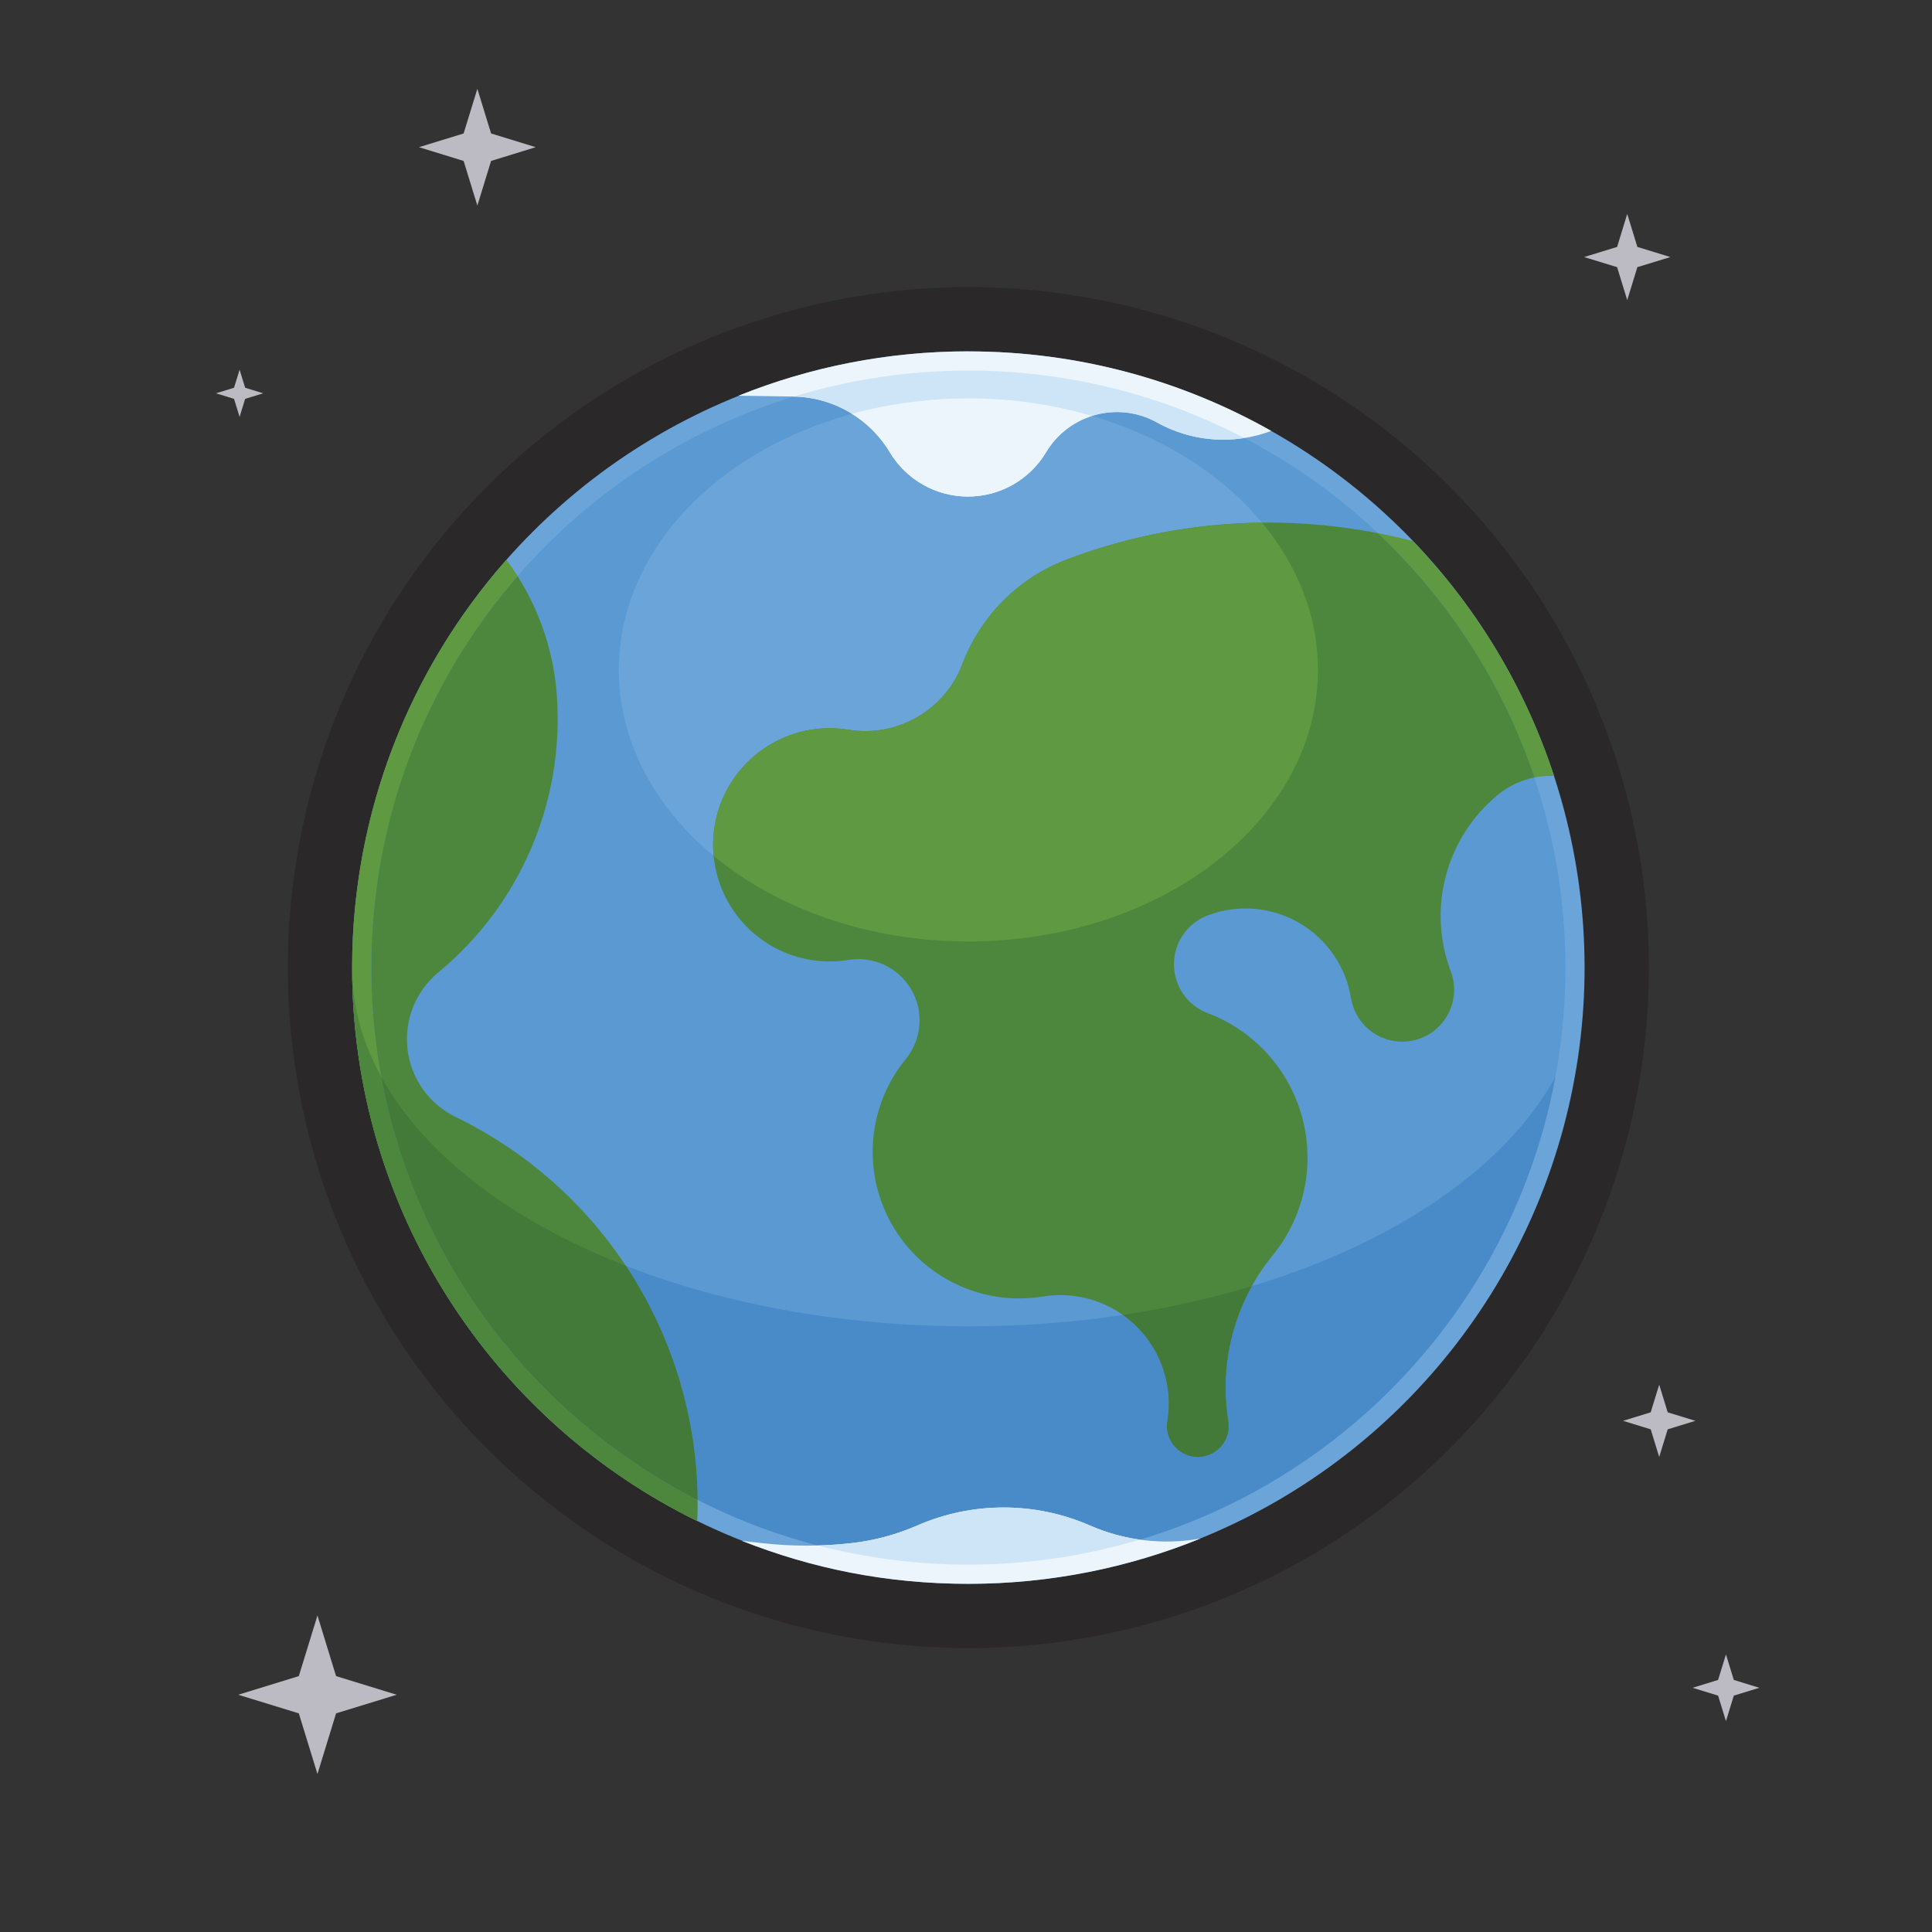 <?xml version="1.0" encoding="UTF-8"?><svg xmlns="http://www.w3.org/2000/svg" viewBox="0 0 600 600"><rect x="0" y="0" width="600" height="600" fill="#333333" stroke="none"/><defs><style>.cls-1{fill:#6aa4d9;}.cls-2{fill:#5a99d2;}.cls-3{fill:#498ac9;}.cls-3,.cls-4,.cls-5,.cls-6,.cls-7,.cls-8,.cls-9{fill-rule:evenodd;}.cls-4{fill:#5f9941;}.cls-5{fill:#4d873e;}.cls-6{fill:#437939;}.cls-7{fill:#cee5f7;}.cls-8{fill:#bcbac3;}.cls-9{fill:#ecf5fc;}.cls-10{fill:#231f20;opacity:.5;}</style></defs><g id="stars"><polygon class="cls-8" points="505.35 66.44 508.5 76.68 518.74 79.83 508.5 82.97 505.35 93.21 502.21 82.97 491.96 79.83 502.21 76.68 505.35 66.44"/><polygon class="cls-8" points="515.28 430.02 517.92 438.61 526.51 441.25 517.92 443.89 515.28 452.48 512.64 443.89 504.06 441.25 512.64 438.61 515.28 430.02"/><polygon class="cls-8" points="536.01 513.79 538.45 521.72 546.37 524.16 538.45 526.59 536.01 534.52 533.57 526.59 525.65 524.16 533.57 521.72 536.01 513.79"/><polygon class="cls-8" points="98.59 501.7 104.37 520.53 123.2 526.32 104.37 532.1 98.59 550.93 92.8 532.1 73.98 526.32 92.8 520.53 98.59 501.7"/><polygon class="cls-8" points="74.41 114.8 76.13 120.42 81.75 122.14 76.13 123.87 74.41 129.48 72.68 123.87 67.07 122.14 72.68 120.42 74.41 114.8"/><polygon class="cls-8" points="148.25 27.58 152.51 41.45 166.38 45.71 152.51 49.98 148.25 63.85 143.98 49.98 130.11 45.71 143.98 41.45 148.25 27.58"/></g><g id="earth"><circle class="cls-10" cx="300.73" cy="300.5" r="211.33" transform="translate(-124.4 300.66) rotate(-45)"/><circle class="cls-1" cx="300.73" cy="300.5" r="191.37" transform="translate(-124.4 300.66) rotate(-45)"/><path class="cls-4" d="M438.89,168.09c19.63,20.48,34.74,45.31,43.76,72.9-6.25-.28-12.45,1.73-17.39,5.76-16.19,13.24-22.11,35.34-14.71,54.9,2.18,5.75,.89,12.23-3.3,16.72-4.2,4.49-10.58,6.2-16.46,4.41-5.88-1.79-10.23-6.76-11.22-12.83-1.61-9.83-7.54-18.41-16.16-23.39-8.62-4.98-19.02-5.82-28.34-2.3-6.31,2.39-10.49,8.43-10.49,15.18s4.17,12.79,10.49,15.18c14.44,5.46,25.36,17.54,29.36,32.45,4,14.91,.57,30.83-9.2,42.78-11.76,14.39-16.79,33.13-13.79,51.47,.61,3.74-1.04,7.48-4.22,9.55-3.17,2.07-7.27,2.07-10.44,0-3.17-2.07-4.83-5.81-4.22-9.55,1.75-10.71-1.76-21.6-9.43-29.27-7.67-7.67-18.56-11.18-29.27-9.43-18.67,3.05-37.29-5.77-46.75-22.16-9.46-16.39-7.79-36.92,4.18-51.57,5-6.12,5.7-14.7,1.75-21.54-3.95-6.85-11.73-10.53-19.53-9.26-14.16,2.31-28.34-3.95-36.17-15.97-7.83-12.02-7.83-27.52,0-39.54,7.83-12.02,22.02-18.28,36.17-15.97,15.15,2.47,29.95-6.07,35.38-20.43,5.67-14.97,17.49-26.79,32.46-32.46,34.54-13.07,72.13-14.95,107.55-5.65Z"/><path class="cls-4" d="M216.51,472.38c-63.46-31.15-107.15-96.41-107.15-171.88,0-48.57,18.1-92.9,47.91-126.65,8.97,12.04,14.56,26.6,15.67,42.19,2.34,32.9-11.37,64.91-36.8,85.91-7.05,5.83-10.66,14.84-9.58,23.92,1.09,9.08,6.71,16.99,14.94,20.99,48.87,23.75,77.14,73.77,75,125.51Z"/><path class="cls-5" d="M216.51,472.38c-63.46-31.15-107.15-96.41-107.15-171.88,0,38.61,33.75,72.62,85.01,92.6,15.39,23.24,23.31,51,22.14,79.27Z"/><circle class="cls-2" cx="300.73" cy="300.5" r="185.42" transform="translate(-124.4 300.66) rotate(-45)"/><path class="cls-3" d="M483.04,334.45c-15.95,86.19-91.5,151.47-182.31,151.47s-166.36-65.28-182.31-151.47c24.67,44.91,96.96,77.44,182.31,77.44s157.64-32.52,182.31-77.44Z"/><ellipse class="cls-1" cx="300.73" cy="208.05" rx="108.56" ry="84.33"/><path class="cls-5" d="M427.9,165.58c21.93,20.68,38.83,46.65,48.64,75.88-4.08,.8-7.97,2.6-11.28,5.31-16.19,13.24-22.11,35.34-14.71,54.9,2.18,5.75,.89,12.23-3.3,16.72-4.2,4.49-10.58,6.2-16.46,4.41-5.88-1.79-10.23-6.76-11.22-12.83-1.61-9.83-7.54-18.41-16.16-23.39-8.62-4.98-19.02-5.82-28.34-2.3-6.31,2.39-10.49,8.43-10.49,15.18s4.17,12.79,10.49,15.18c14.44,5.46,25.36,17.54,29.36,32.45,4,14.91,.57,30.83-9.2,42.78-11.76,14.39-16.79,33.13-13.79,51.47,.61,3.74-1.04,7.48-4.22,9.55-3.17,2.07-7.27,2.07-10.44,0-3.17-2.07-4.83-5.81-4.22-9.55,1.75-10.71-1.76-21.6-9.43-29.27-7.67-7.67-18.56-11.18-29.27-9.43-18.67,3.05-37.29-5.77-46.75-22.16-9.46-16.39-7.79-36.92,4.18-51.57,5-6.12,5.7-14.7,1.75-21.54-3.95-6.85-11.73-10.53-19.53-9.26-14.16,2.31-28.34-3.95-36.17-15.97-7.83-12.02-7.83-27.52,0-39.54,7.83-12.02,22.02-18.28,36.17-15.97,15.15,2.47,29.95-6.07,35.38-20.43,5.67-14.97,17.49-26.79,32.46-32.46,30.98-11.72,64.43-14.44,96.56-8.16Z"/><path class="cls-6" d="M388.74,399.43c-7.03,12.65-9.67,27.41-7.3,41.91,.61,3.74-1.04,7.48-4.22,9.55-3.17,2.07-7.27,2.07-10.44,0-3.17-2.07-4.83-5.81-4.22-9.55,1.75-10.71-1.76-21.6-9.43-29.27-1.37-1.37-2.85-2.61-4.41-3.71,14.03-2.11,27.43-5.12,40.02-8.93Z"/><path class="cls-5" d="M216.62,465.79c-60.13-30.66-101.31-93.16-101.31-165.28,0-46.52,17.13-89.04,45.43-121.59,6.93,10.97,11.24,23.67,12.2,37.14,2.34,32.9-11.37,64.91-36.8,85.91-7.05,5.83-10.66,14.84-9.58,23.92,1.09,9.08,6.71,16.99,14.94,20.99,46.78,22.74,74.69,69.57,75.11,118.91Z"/><path class="cls-6" d="M216.62,465.79c-50.46-25.73-87.57-73.9-98.2-131.35,13.29,24.2,40.4,44.81,75.94,58.67,14.2,21.43,22.04,46.71,22.26,72.68Z"/><path class="cls-4" d="M391.94,162.31c10.97,13.18,17.35,28.88,17.35,45.74,0,46.57-48.6,84.33-108.56,84.33-31.19,0-59.31-10.22-79.11-26.59-.76-8,1.14-16.19,5.71-23.19,7.83-12.02,22.02-18.28,36.17-15.97,15.15,2.47,29.95-6.07,35.38-20.43,5.67-14.97,17.49-26.79,32.46-32.46,19.53-7.39,40.05-11.2,60.6-11.43Z"/><path class="cls-9" d="M372.82,477.81c-22.25,9.05-46.59,14.06-72.09,14.06s-48.57-4.74-70.35-13.35l6.39,.72c9.18,1.03,18.45,1.03,27.64,0,7.05-.79,13.94-2.64,20.45-5.48,17.09-7.46,36.52-7.46,53.61,0,10.89,4.75,22.85,6.1,34.35,4.05Z"/><path class="cls-7" d="M353.95,478.15c-16.86,5.04-34.72,7.76-53.22,7.76-16.15,0-31.81-2.07-46.74-5.95,3.48-.09,6.96-.34,10.42-.73,7.05-.79,13.94-2.64,20.45-5.48,17.09-7.46,36.52-7.46,53.61,0,4.99,2.18,10.19,3.64,15.48,4.39Z"/><path class="cls-9" d="M300.73,109.13c34.19,0,66.29,8.98,94.07,24.69-11.54,4.36-24.53,3.49-35.48-2.62-12.09-6.74-27.36-2.65-34.46,9.23-5.1,8.54-14.32,13.76-24.26,13.76s-19.16-5.23-24.26-13.76c-6.31-10.55-17.63-17.09-29.92-17.28l-17.09-.26c22.06-8.88,46.16-13.78,71.4-13.78Z"/><path class="cls-7" d="M300.73,115.08c30.91,0,60.05,7.58,85.68,20.96-9.18,1.44-18.73-.17-27.09-4.83-12.09-6.74-27.36-2.65-34.46,9.23-5.1,8.54-14.32,13.76-24.26,13.76s-19.16-5.23-24.26-13.76c-6.3-10.55-17.61-17.08-29.89-17.27,17.17-5.25,35.4-8.08,54.29-8.08Z"/><path class="cls-9" d="M300.73,123.72c13.52,0,26.46,1.93,38.41,5.44-5.78,1.82-10.93,5.69-14.28,11.29-5.1,8.54-14.32,13.76-24.26,13.76s-19.16-5.23-24.26-13.76c-2.95-4.94-7-8.99-11.73-11.93,11.3-3.1,23.46-4.79,36.12-4.79Z"/></g></svg>